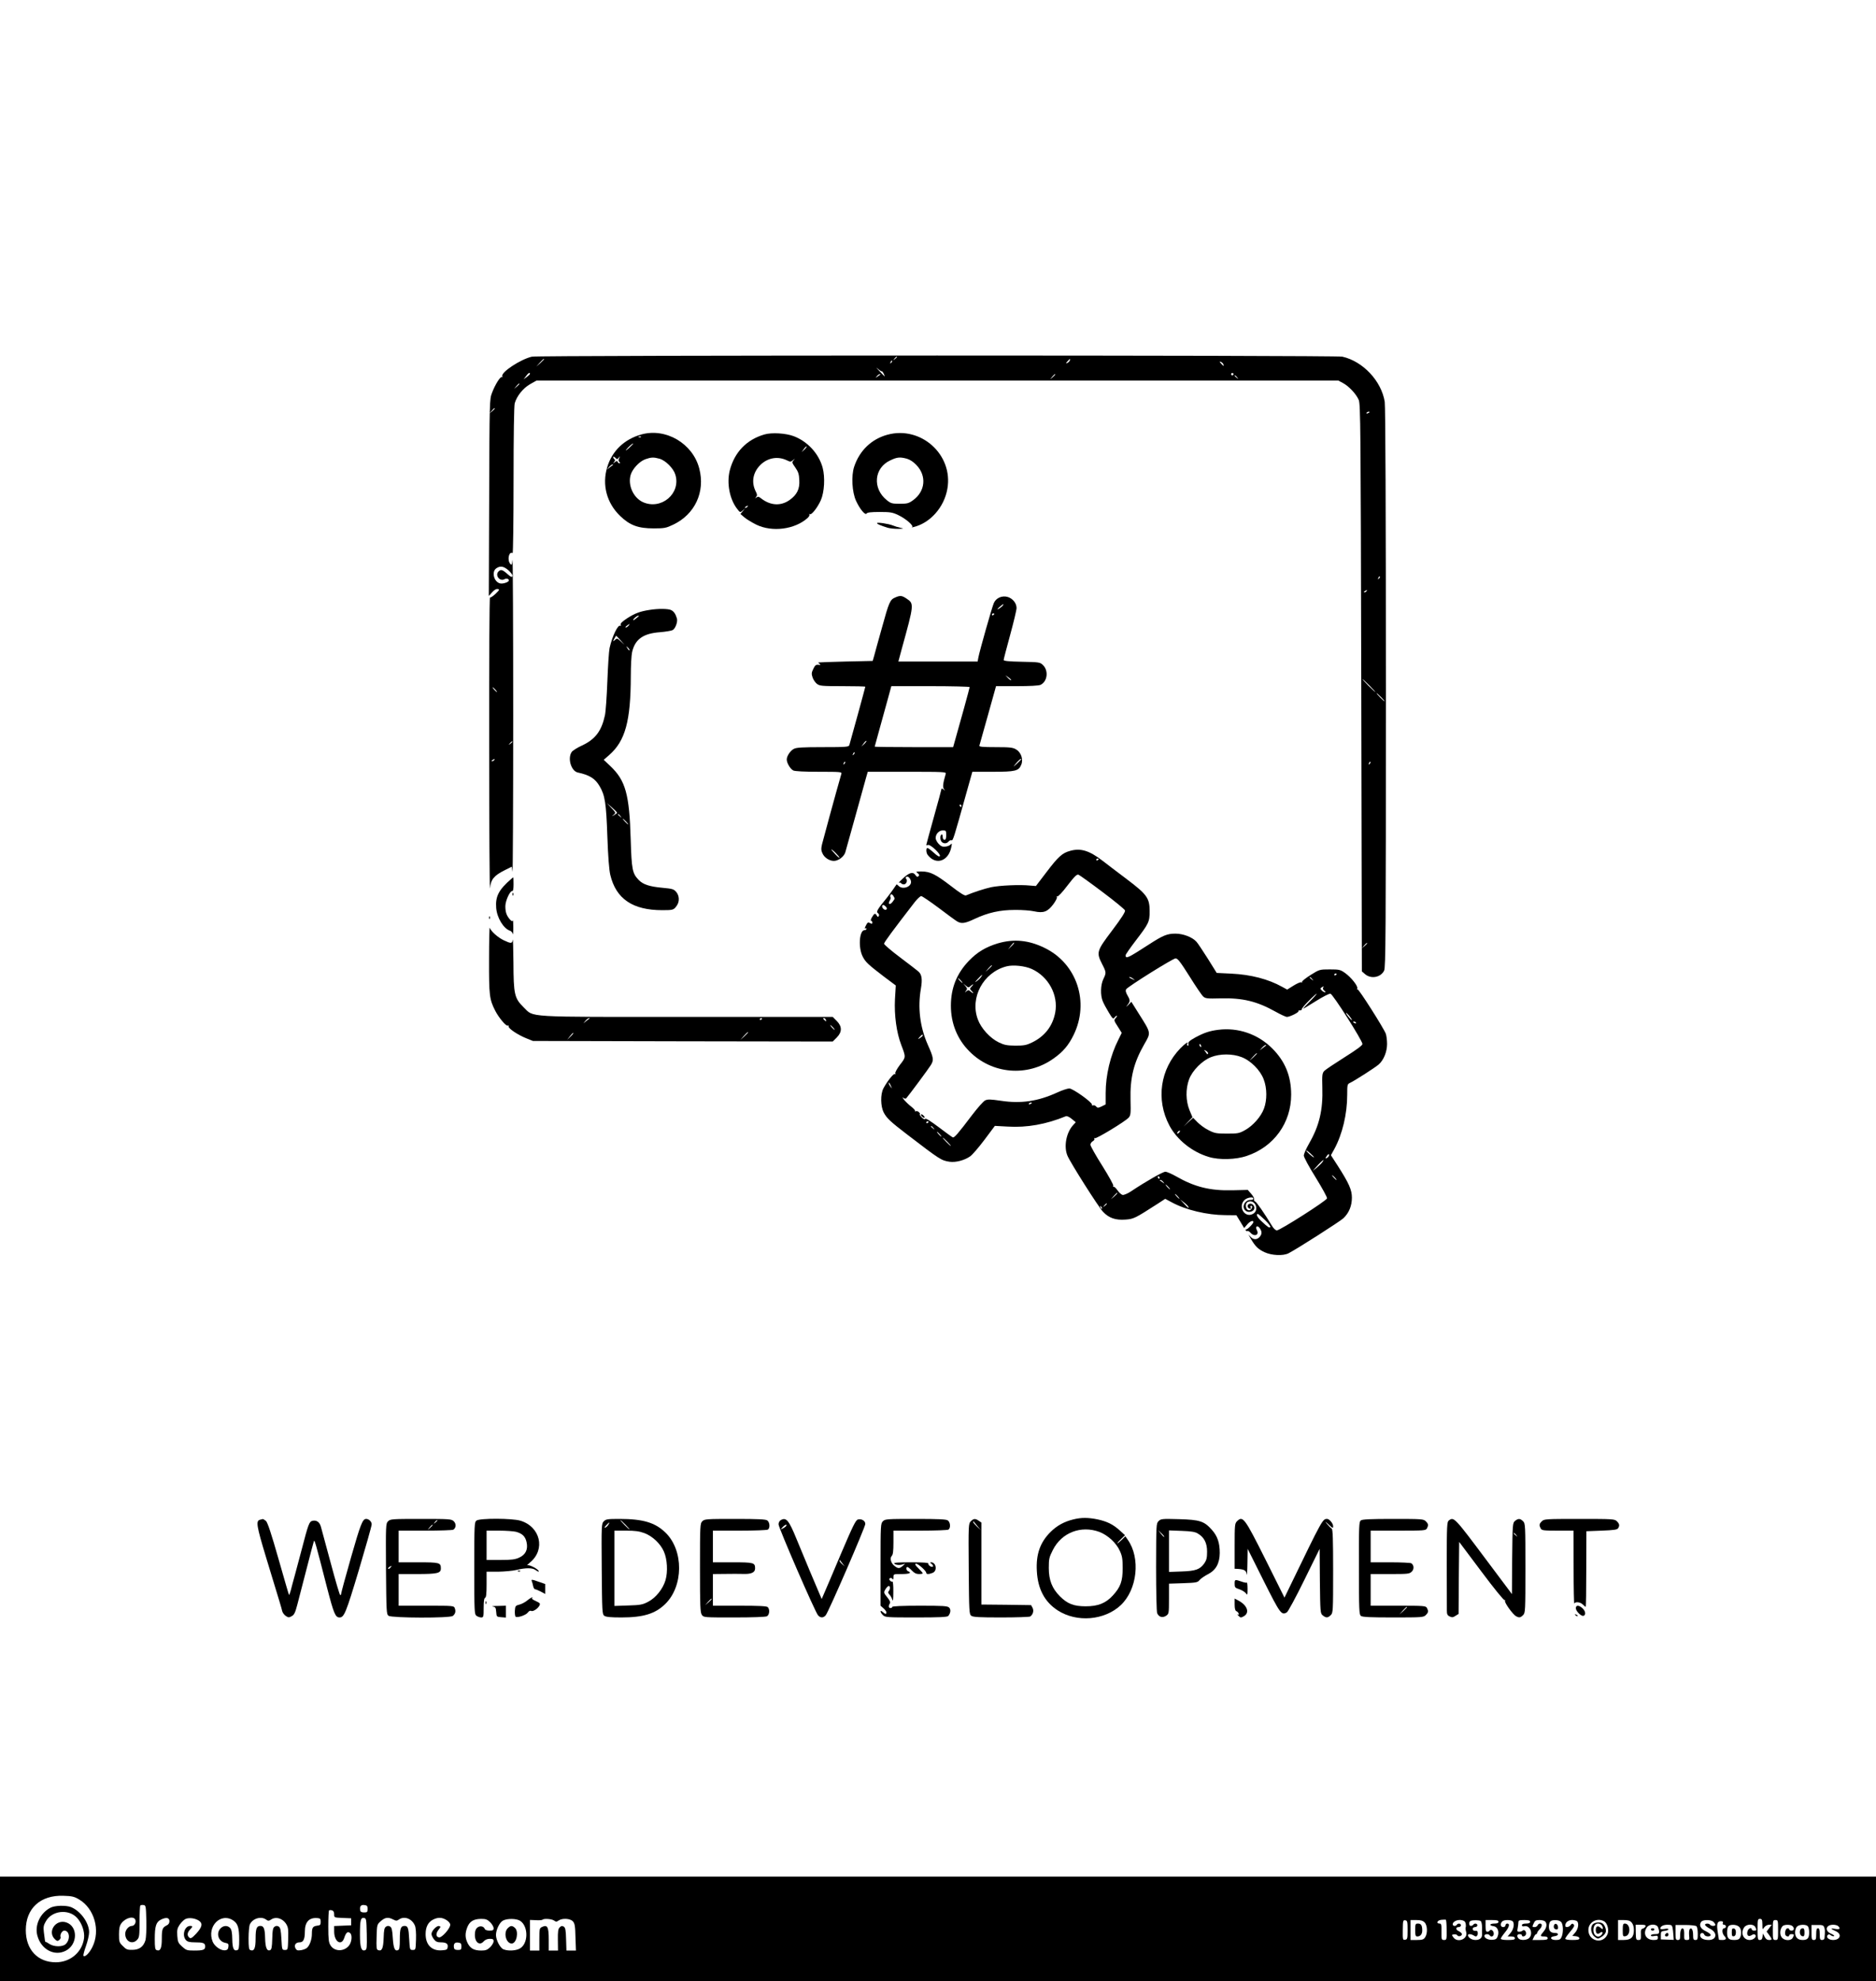 <?xml version="1.0" standalone="no"?>
<!DOCTYPE svg PUBLIC "-//W3C//DTD SVG 20010904//EN"
 "http://www.w3.org/TR/2001/REC-SVG-20010904/DTD/svg10.dtd">
<svg version="1.0" xmlns="http://www.w3.org/2000/svg"
 width="1600pt" height="1689pt" viewBox="0 0 1600 1689"
 preserveAspectRatio="xMidYMid meet">

<g transform="translate(0,1689) scale(0.1,-0.1)"
fill="#000000" stroke="none">
<path d="M4536 13849 c-98 -23 -264 -133 -252 -166 3 -8 1 -11 -4 -8 -12 8
-58 -65 -84 -135 -21 -54 -21 -70 -24 -893 l-3 -838 29 32 c18 20 35 30 47 27
18 -3 15 -8 -19 -41 -21 -20 -42 -34 -47 -31 -5 3 -8 -540 -7 -1268 0 -700 4
-1245 7 -1211 7 75 34 108 126 154 l60 30 6 -43 c3 -24 6 576 6 1332 0 756 -3
1353 -6 1326 -5 -44 -7 -48 -20 -32 -27 33 -10 109 21 90 4 -3 8 275 8 618 0
394 4 637 10 660 18 62 71 128 130 162 l55 31 3420 0 3420 0 41 -22 c48 -26
110 -91 132 -142 16 -33 17 -233 22 -2454 l5 -2419 28 -24 c51 -43 134 -27
162 31 13 30 15 285 15 2412 0 1496 -4 2400 -10 2438 -29 177 -185 344 -361
384 -57 13 -6857 13 -6913 0z m3114 -3 c0 -2 -8 -10 -17 -17 -16 -13 -17 -12
-4 4 13 16 21 21 21 13z m-3010 -19 c0 -2 -15 -16 -32 -33 l-33 -29 29 33 c28
30 36 37 36 29z m4484 -11 c-3 -8 -13 -17 -22 -21 -13 -5 -13 -2 3 15 21 24
26 25 19 6z m-1523 -19 c-10 -9 -11 -8 -5 6 3 10 9 15 12 12 3 -3 0 -11 -7
-18z m2833 -13 c7 -19 2 -18 -19 6 -16 17 -16 20 -3 15 9 -4 19 -13 22 -21z
m-2913 -60 c2 3 9 -6 16 -20 6 -13 10 -24 9 -24 -1 0 -22 21 -46 47 -25 26
-31 35 -14 20 17 -15 32 -25 35 -23z m-3001 -21 c0 -5 -13 -17 -27 -27 l-27
-20 20 27 c18 26 34 35 34 20z m6000 -3 c0 -5 -4 -10 -10 -10 -5 0 -10 5 -10
10 0 6 5 10 10 10 6 0 10 -4 10 -10z m-3011 -3 c-2 -1 -13 -9 -24 -17 -19 -14
-19 -14 -6 3 7 9 18 17 24 17 6 0 8 -1 6 -3z m1491 0 c0 -2 -10 -12 -22 -23
l-23 -19 19 23 c18 21 26 27 26 19z m1551 -24 c13 -16 12 -17 -3 -4 -10 7 -18
15 -18 17 0 8 8 3 21 -13z m-6121 -56 c0 -2 -10 -12 -22 -23 l-23 -19 19 23
c18 21 26 27 26 19z m-210 -210 c0 -2 -10 -12 -22 -23 l-23 -19 19 23 c18 21
26 27 26 19z m7460 -31 c0 -2 -7 -7 -16 -10 -8 -3 -12 -2 -9 4 6 10 25 14 25
6z m-7345 -1347 c19 -17 35 -37 35 -45 0 -20 -8 -18 -47 16 -37 33 -52 37 -71
18 -33 -33 11 -89 51 -66 17 9 37 3 37 -11 0 -14 -51 -31 -75 -25 -53 13 -74
99 -33 128 34 24 63 19 103 -15z m7426 -72 c-10 -9 -11 -8 -5 6 3 10 9 15 12
12 3 -3 0 -11 -7 -18z m-106 -107 c-3 -5 -12 -10 -18 -10 -7 0 -6 4 3 10 19
12 23 12 15 0z m25 -805 c30 -30 52 -55 49 -55 -2 0 -29 25 -59 55 -30 30 -52
55 -49 55 2 0 29 -25 59 -55z m-7455 -35 c10 -11 16 -20 13 -20 -3 0 -13 9
-23 20 -10 11 -16 20 -13 20 3 0 13 -9 23 -20z m7555 -65 c19 -19 32 -35 29
-35 -3 0 -20 16 -39 35 -19 19 -32 35 -29 35 3 0 20 -16 39 -35z m-7410 -379
c0 -2 -8 -10 -17 -17 -16 -13 -17 -12 -4 4 13 16 21 21 21 13z m-155 -156 c-3
-5 -12 -10 -18 -10 -7 0 -6 4 3 10 19 12 23 12 15 0z m7466 -33 c-10 -9 -11
-8 -5 6 3 10 9 15 12 12 3 -3 0 -11 -7 -18z m-21 -1530 c0 -2 -10 -12 -22 -23
l-23 -19 19 23 c18 21 26 27 26 19z"/>
<path d="M5470 13186 c-146 -41 -249 -140 -291 -278 -46 -151 -5 -306 110
-417 83 -80 154 -106 286 -106 92 0 106 3 167 32 185 88 274 279 222 478 -55
214 -285 349 -494 291z m-3 -22 c-3 -3 -12 -4 -19 -1 -8 3 -5 6 6 6 11 1 17
-2 13 -5z m-67 -57 c0 -2 -17 -19 -37 -38 -20 -18 -31 -25 -23 -14 20 26 60
61 60 52z m-123 -119 c13 15 13 15 4 -4 -7 -15 -7 -24 1 -32 9 -9 9 -12 1 -12
-6 0 -13 6 -16 13 -3 9 -8 8 -23 -3 -17 -14 -18 -14 -6 2 9 11 10 18 2 23 -5
3 -10 11 -10 18 0 6 7 4 17 -5 15 -16 17 -16 30 0z m348 -9 c52 -15 119 -82
135 -136 49 -161 -121 -304 -277 -234 -82 38 -130 145 -104 233 16 52 75 115
126 133 49 17 69 18 120 4z m-396 -52 c-2 -1 -15 -11 -29 -22 l-25 -20 19 23
c11 12 24 22 29 22 6 0 8 -1 6 -3z"/>
<path d="M6520 13186 c-153 -44 -256 -152 -296 -307 -27 -107 -2 -242 61 -325
27 -35 27 -35 49 -17 l21 18 -20 -23 -20 -24 35 -30 c19 -16 64 -43 100 -61
136 -66 328 -41 437 56 12 11 20 24 16 30 -3 6 -1 7 5 3 14 -8 66 59 93 120
30 69 37 195 15 277 -33 120 -128 223 -246 268 -68 26 -188 33 -250 15z m341
-129 l-24 -22 19 27 c10 14 21 24 23 22 3 -3 -6 -15 -18 -27z m-147 -93 c26
-13 31 -12 50 3 20 17 20 17 5 -1 -16 -17 -15 -21 14 -62 25 -36 32 -56 34
-107 5 -76 -20 -126 -84 -171 -75 -52 -162 -47 -242 15 -20 16 -27 17 -40 7
-14 -11 -14 -11 -3 4 11 14 11 21 -1 45 -41 79 -27 164 38 229 63 62 151 77
229 38z m-339 -394 c-3 -5 -12 -10 -18 -10 -7 0 -6 4 3 10 19 12 23 12 15 0z"/>
<path d="M7570 13184 c-137 -37 -239 -135 -285 -273 -26 -78 -18 -217 16 -291
33 -72 79 -126 90 -108 6 9 37 13 111 13 90 0 110 -3 158 -26 66 -31 138 -94
118 -103 -7 -3 -2 -3 12 0 143 34 263 169 290 327 51 289 -224 538 -510 461z
m165 -205 c25 -7 56 -27 81 -54 89 -92 76 -225 -29 -300 -37 -27 -50 -30 -114
-30 -65 0 -75 3 -110 31 -124 100 -109 275 30 339 58 28 83 30 142 14z"/>
<path d="M7480 12430 c0 -8 27 -19 89 -39 19 -6 59 -10 90 -10 51 1 53 2 21 9
-19 4 -48 13 -65 20 -37 15 -135 29 -135 20z"/>
<path d="M7633 11795 c-42 -18 -51 -38 -112 -260 -29 -104 -59 -210 -65 -235
l-13 -45 -229 -5 c-126 -3 -231 -7 -234 -8 -3 -1 2 -7 10 -12 12 -8 9 -10 -10
-8 -20 3 -29 -4 -43 -34 -16 -32 -17 -43 -7 -73 6 -19 23 -44 37 -55 24 -18
40 -20 219 -20 107 0 194 -2 194 -5 0 -5 -123 -453 -136 -497 -5 -16 -24 -18
-225 -18 -177 0 -226 -3 -249 -15 -30 -16 -60 -61 -60 -90 0 -31 31 -82 56
-94 16 -7 95 -11 220 -11 181 0 195 -1 190 -17 -8 -26 -74 -263 -101 -363 -13
-47 -35 -129 -49 -182 -25 -89 -26 -100 -12 -132 15 -37 59 -66 98 -66 37 0
85 35 97 72 5 18 44 157 86 308 42 151 83 299 91 328 l15 52 335 0 c315 0 335
-1 330 -17 -24 -83 -28 -114 -15 -131 13 -15 12 -16 -3 -3 -10 7 -18 10 -18 6
0 -4 -29 -112 -65 -240 -36 -129 -65 -236 -65 -239 0 -3 7 -3 15 0 19 8 111
-79 101 -95 -5 -8 -21 1 -52 29 -24 22 -48 40 -54 40 -14 0 -12 -42 3 -60 70
-90 178 -52 201 70 6 29 5 33 -6 20 -7 -8 -28 -17 -45 -18 -25 -3 -39 3 -58
24 -14 15 -25 37 -25 48 0 36 28 66 61 66 27 0 29 -2 29 -40 0 -29 -4 -40 -15
-40 -9 0 -15 10 -15 26 0 14 -4 23 -10 19 -14 -9 -13 -48 2 -63 17 -17 43 -15
58 3 7 9 19 14 25 11 13 -4 18 11 131 417 l47 167 174 0 c194 0 221 7 243 60
19 45 -1 105 -43 130 -28 17 -51 20 -176 20 -110 0 -142 3 -138 13 2 6 35 123
73 260 l69 247 177 0 c109 0 186 4 202 11 60 28 71 122 20 170 -24 23 -33 24
-180 27 -110 2 -154 7 -154 15 0 7 25 102 55 212 30 110 55 214 55 231 0 40
-31 80 -74 94 -48 15 -101 -7 -120 -52 -15 -33 -120 -403 -132 -465 l-6 -33
-338 0 -338 0 29 108 c106 384 106 385 40 429 -39 26 -54 28 -98 8z m917 -71
c-8 -8 -23 -20 -34 -26 -14 -6 -11 -1 8 16 32 29 45 34 26 10z m-70 -68 c0 -3
-4 -8 -10 -11 -5 -3 -10 -1 -10 4 0 6 5 11 10 11 6 0 10 -2 10 -4z m144 -565
c-3 -3 -15 6 -27 18 l-22 24 27 -19 c14 -10 24 -21 22 -23z m-354 -59 c0 -7
-81 -302 -126 -459 l-15 -53 -334 0 c-184 0 -335 2 -335 4 0 2 18 66 39 142
21 77 53 192 71 257 l32 117 334 0 c184 0 334 -4 334 -8z m-899 -485 l-24 -22
19 27 c10 14 21 24 23 22 3 -3 -6 -15 -18 -27z m-90 -90 c-10 -9 -11 -8 -5 6
3 10 9 15 12 12 3 -3 0 -11 -7 -18z m1429 -40 c0 -2 -17 -19 -37 -38 -34 -30
-35 -31 -13 -4 29 35 50 52 50 42z m-1509 -40 c-10 -9 -11 -8 -5 6 3 10 9 15
12 12 3 -3 0 -11 -7 -18z m999 -357 c0 -5 -2 -10 -4 -10 -3 0 -8 5 -11 10 -3
6 -1 10 4 10 6 0 11 -4 11 -10z m-1040 -443 c0 -4 -16 8 -35 29 -19 20 -35 39
-35 42 0 3 16 -9 35 -28 19 -19 35 -38 35 -43z"/>
<path d="M5540 11690 c-80 -12 -125 -29 -189 -70 -44 -29 -61 -45 -57 -56 3
-8 2 -13 -3 -9 -21 12 -69 -88 -92 -190 -6 -27 -14 -156 -19 -285 -5 -129 -14
-260 -21 -290 -29 -133 -82 -203 -195 -256 -40 -18 -79 -43 -88 -55 -37 -54
-5 -162 51 -175 102 -22 149 -52 187 -117 46 -78 56 -144 66 -427 6 -174 15
-287 25 -329 49 -205 191 -301 444 -301 93 0 98 2 124 40 24 35 21 84 -6 116
-21 24 -33 27 -118 35 -109 10 -165 28 -202 67 -54 56 -60 88 -68 347 -11 384
-44 501 -174 624 l-56 53 47 41 c137 120 183 289 184 672 0 88 5 180 11 205
25 110 95 160 239 170 47 4 95 12 107 18 24 13 45 73 36 100 -12 40 -27 60
-50 71 -26 12 -111 13 -183 1z m-91 -53 c-2 -1 -14 -11 -26 -21 -13 -11 -23
-16 -23 -13 0 10 31 37 42 37 6 0 9 -1 7 -3z m-89 -82 c-7 -8 -17 -15 -23 -15
-6 0 -2 7 9 15 25 19 30 19 14 0z m-65 -127 c38 -41 38 -42 4 -10 -34 31 -37
32 -53 17 -9 -9 -16 -14 -16 -11 0 5 23 46 25 46 1 0 19 -19 40 -42z m74 -82
c-3 -3 -11 5 -18 17 -13 21 -12 21 5 5 10 -10 16 -20 13 -22z m-106 -1386 c-1
-3 -12 -11 -25 -19 -22 -13 -22 -12 -4 3 19 16 19 17 -20 58 l-39 42 45 -39
c25 -22 44 -42 43 -45z m28 -27 c13 -16 12 -17 -3 -4 -10 7 -18 15 -18 17 0 8
8 3 21 -13z m49 -48 c13 -14 21 -25 18 -25 -2 0 -15 11 -28 25 -13 14 -21 25
-18 25 2 0 15 -11 28 -25z"/>
<path d="M9128 9636 c-68 -18 -102 -49 -203 -182 l-90 -118 -50 4 c-89 9 -258
1 -331 -14 -59 -13 -151 -43 -215 -70 -11 -5 -51 20 -127 79 -133 102 -178
124 -251 125 -50 0 -53 -1 -35 -14 14 -11 16 -18 8 -26 -9 -9 -16 -6 -27 10
-21 30 -52 21 -108 -31 -24 -22 -39 -38 -32 -35 6 4 14 2 18 -4 3 -5 14 -10
24 -10 21 0 34 33 19 48 -6 6 -5 12 3 17 14 9 39 -20 39 -45 0 -43 -73 -66
-105 -34 -9 9 -17 15 -19 13 -2 -2 -15 -21 -29 -42 -14 -20 -37 -52 -52 -70
-82 -100 -94 -120 -78 -132 10 -7 13 -17 8 -25 -6 -10 -10 -9 -17 4 -13 23
-21 20 -41 -14 -10 -17 -13 -30 -8 -30 6 0 11 -7 11 -15 0 -13 -4 -14 -20 -5
-16 9 -22 6 -35 -21 -9 -17 -12 -28 -6 -25 6 4 11 2 11 -3 0 -6 -7 -11 -16
-11 -45 0 -56 -148 -16 -226 24 -47 47 -68 179 -169 l103 -77 -7 -117 c-7
-136 13 -285 54 -391 40 -105 40 -102 -12 -169 -26 -35 -43 -66 -39 -73 4 -6
3 -8 -4 -5 -11 7 -66 -63 -98 -123 -26 -50 -24 -153 3 -205 26 -49 57 -78 198
-186 286 -219 293 -223 365 -234 52 -7 125 12 174 46 18 12 73 76 122 141 l89
119 110 -6 c163 -10 326 19 495 88 9 4 29 -5 50 -22 l35 -29 -22 -24 c-59 -63
-82 -183 -49 -261 25 -60 265 -439 304 -479 50 -53 106 -72 190 -66 71 5 81
10 274 134 l66 43 54 -29 c121 -66 302 -109 458 -110 l95 -1 33 -54 33 -55 26
30 c23 28 53 40 53 21 0 -13 -53 -66 -63 -63 -5 1 -6 -2 -2 -8 3 -6 10 -8 14
-5 5 2 16 -4 26 -15 33 -37 76 -20 55 21 -17 32 3 47 24 18 19 -28 20 -48 3
-70 -22 -29 -53 -32 -78 -7 l-22 23 23 -40 c36 -61 61 -86 115 -111 60 -28
159 -33 205 -9 74 38 438 271 467 298 48 45 73 106 73 176 0 66 -24 121 -122
274 l-57 88 29 52 c69 127 110 300 110 462 0 90 1 92 27 104 36 17 213 130
241 155 43 37 72 109 72 175 0 33 -5 72 -11 88 -18 48 -231 383 -240 377 -5
-3 -6 1 -3 9 7 20 -53 95 -105 132 -40 28 -49 30 -130 30 -86 0 -87 0 -164
-48 -42 -27 -75 -53 -72 -58 4 -5 0 -7 -7 -4 -7 3 -37 -10 -67 -29 l-53 -33
-42 23 c-118 66 -267 105 -435 113 l-124 6 -76 122 c-42 66 -85 131 -96 143
-35 40 -114 70 -180 70 -71 0 -107 -15 -230 -95 -177 -114 -195 -123 -195 -89
0 6 38 61 83 120 114 149 122 163 122 254 0 113 -21 143 -197 276 -79 59 -170
129 -204 155 -113 87 -187 110 -276 85z m242 -70 c0 -3 -4 -8 -10 -11 -5 -3
-10 -1 -10 4 0 6 5 11 10 11 6 0 10 -2 10 -4z m33 -281 c103 -77 189 -148 192
-157 4 -12 -30 -65 -109 -170 -133 -176 -137 -187 -86 -288 36 -70 36 -74 10
-128 -24 -50 -26 -137 -5 -188 8 -20 31 -63 52 -97 31 -52 38 -58 48 -43 7 9
16 16 20 16 5 0 0 -9 -9 -19 -17 -19 -16 -22 17 -73 l34 -54 -28 -57 c-69
-135 -109 -304 -109 -456 l0 -97 -34 -17 c-30 -14 -36 -14 -47 -1 -7 8 -18 13
-25 10 -8 -3 -13 0 -11 6 4 19 -163 138 -193 138 -15 0 -61 -15 -102 -34 -166
-76 -310 -97 -481 -71 -90 13 -112 14 -135 3 -15 -7 -64 -63 -110 -123 -121
-160 -153 -197 -166 -192 -7 3 -61 42 -120 87 -69 52 -111 78 -115 71 -5 -7
-16 -2 -31 14 -13 14 -20 25 -16 25 5 0 3 7 -4 15 -7 9 -19 14 -27 11 -8 -3
-12 -2 -9 3 3 4 -12 20 -32 36 -20 15 -48 42 -62 59 -13 17 -17 25 -7 17 10
-8 21 -10 26 -5 26 30 190 251 209 282 28 45 25 62 -26 177 -66 150 -86 315
-58 475 14 82 8 122 -22 148 -11 10 -81 63 -156 120 -75 56 -136 109 -136 116
0 12 77 116 261 354 22 28 47 52 56 52 8 0 77 -47 152 -103 75 -57 146 -109
158 -115 35 -19 66 -14 144 23 115 54 216 77 344 77 61 1 135 -5 166 -12 78
-17 114 -4 162 60 21 28 35 56 31 62 -4 6 -3 8 3 5 6 -4 45 37 87 93 62 80 80
98 95 92 10 -4 102 -70 204 -147z m-1773 -56 c0 -4 -9 -17 -19 -30 -22 -28
-41 -18 -23 12 7 11 10 24 7 29 -4 6 -3 15 1 22 5 7 11 5 21 -7 7 -11 13 -22
13 -26z m-70 -93 c-13 -13 -45 17 -35 34 5 8 12 6 26 -6 13 -12 16 -21 9 -28z
m2585 -570 c53 -85 105 -162 117 -172 18 -17 35 -19 147 -16 190 5 312 -25
471 -114 43 -24 86 -44 96 -44 25 0 105 40 99 50 -3 4 3 7 13 6 9 0 16 4 15
10 -1 6 27 39 63 75 35 35 64 60 64 57 0 -4 -27 -35 -60 -68 -34 -33 -58 -60
-55 -60 3 0 52 30 110 66 57 36 112 64 122 62 21 -4 273 -400 273 -429 0 -12
-48 -47 -154 -114 -84 -53 -162 -105 -172 -116 -17 -19 -19 -35 -16 -141 6
-193 -26 -326 -114 -479 -24 -42 -44 -87 -44 -101 0 -14 43 -94 101 -187 55
-89 99 -169 97 -178 -4 -20 -401 -273 -428 -273 -11 0 -28 16 -41 38 -66 109
-132 204 -144 208 -8 3 -11 12 -9 19 3 7 -8 28 -25 47 l-29 33 -129 -3 c-192
-5 -324 28 -483 119 -37 21 -78 39 -91 39 -21 0 -162 -80 -294 -168 -27 -18
-59 -31 -70 -30 -10 2 -30 19 -43 38 -13 19 -28 34 -34 32 -5 -1 -7 2 -3 8 4
6 -39 83 -94 171 -56 88 -101 169 -101 179 0 11 9 24 20 30 11 6 17 16 14 22
-4 7 -3 8 4 4 12 -7 258 142 288 175 17 19 19 35 16 148 -5 193 27 321 119
481 56 97 57 91 -48 257 l-64 102 -27 -28 c-15 -15 -20 -18 -11 -6 29 37 30
44 7 85 -17 29 -20 44 -13 56 15 23 397 262 421 263 18 1 41 -30 119 -153z
m1255 20 c0 -3 -4 -8 -10 -11 -5 -3 -10 -1 -10 4 0 6 5 11 10 11 6 0 10 -2 10
-4z m-1734 -42 c18 -14 18 -14 -6 -3 -31 14 -36 19 -24 19 6 0 19 -7 30 -16z
m1525 -1 c13 -16 12 -17 -3 -4 -17 13 -22 21 -14 21 2 0 10 -8 17 -17z m93
-75 c-4 -6 1 -17 11 -25 11 -7 13 -13 6 -13 -7 0 -20 7 -28 16 -14 13 -14 17
-2 25 19 12 22 11 13 -3z m246 -274 c0 -11 -49 48 -50 59 0 5 11 -5 25 -21 14
-17 25 -34 25 -38z m35 -24 c3 -6 -1 -7 -9 -4 -18 7 -21 14 -7 14 6 0 13 -4
16 -10z m-3695 -108 c0 -4 -10 -13 -22 -21 -23 -14 -23 -14 -4 8 20 22 26 25
26 13z m-271 -432 c11 -24 11 -24 -3 -6 -9 11 -16 24 -16 30 0 12 5 7 19 -24z
m1201 -144 c0 -2 -7 -7 -16 -10 -8 -3 -12 -2 -9 4 6 10 25 14 25 6z m-880
-160 c0 -3 -4 -8 -10 -11 -5 -3 -10 -1 -10 4 0 6 5 11 10 11 6 0 10 -2 10 -4z
m41 -53 c13 -16 12 -17 -3 -4 -10 7 -18 15 -18 17 0 8 8 3 21 -13z m54 -53
c10 -11 16 -20 13 -20 -3 0 -13 9 -23 20 -10 11 -16 20 -13 20 3 0 13 -9 23
-20z m65 -65 c19 -19 32 -35 29 -35 -3 0 -20 16 -39 35 -19 19 -32 35 -29 35
3 0 20 -16 39 -35z m3126 -132 c-4 -5 -66 50 -66 58 0 4 16 -7 35 -24 19 -17
33 -32 31 -34z m128 13 c-3 -8 -12 -17 -20 -20 -11 -4 -12 -2 -1 14 14 23 29
27 21 6z m-55 -53 c-7 -10 -28 -31 -48 -48 l-36 -29 30 34 c28 32 56 59 63 60
1 0 -3 -8 -9 -17z m106 -133 c10 -11 16 -20 13 -20 -3 0 -13 9 -23 20 -10 11
-16 20 -13 20 3 0 13 -9 23 -20z m-1495 0 c0 -5 -2 -10 -4 -10 -3 0 -8 5 -11
10 -3 6 -1 10 4 10 6 0 11 -4 11 -10z m31 -37 c13 -17 13 -17 -6 -3 -11 8 -22
16 -24 17 -2 2 0 3 6 3 6 0 17 -8 24 -17z m44 -43 c10 -11 16 -20 13 -20 -3 0
-13 9 -23 20 -10 11 -16 20 -13 20 3 0 13 -9 23 -20z m-435 -53 c0 -2 -12 -14
-27 -28 l-28 -24 24 28 c23 25 31 32 31 24z m515 -27 c10 -11 16 -20 13 -20
-3 0 -13 9 -23 20 -10 11 -16 20 -13 20 3 0 13 -9 23 -20z m645 -20 c0 -5 -10
-10 -23 -10 -53 0 -82 -65 -41 -94 24 -18 68 -5 72 21 4 24 -22 48 -43 39 -20
-7 -19 -32 1 -40 12 -4 15 -2 10 9 -3 8 -1 15 5 15 17 0 5 -34 -13 -38 -34 -7
-46 59 -13 72 61 23 99 -73 40 -104 -68 -36 -128 59 -73 117 22 23 78 33 78
13z m-556 -67 c8 -20 3 -16 -35 24 l-34 37 32 -25 c17 -13 34 -30 37 -36z
m-694 23 c0 -2 -8 -10 -17 -17 -16 -13 -17 -12 -4 4 13 16 21 21 21 13z m-42
-41 c-3 -3 -9 2 -12 12 -6 14 -5 15 5 6 7 -7 10 -15 7 -18z m1390 -96 c29 -28
50 -55 46 -60 -7 -11 -21 -2 -76 50 -35 32 -49 61 -30 61 4 0 31 -23 60 -51z"/>
<path d="M8510 8847 c-102 -31 -175 -74 -247 -149 -104 -109 -153 -232 -153
-383 0 -151 55 -286 158 -389 192 -194 495 -220 717 -61 81 57 128 112 171
200 138 280 29 609 -246 743 -136 67 -263 79 -400 39z m115 -25 l-28 -27 24
31 c13 17 26 30 28 27 3 -2 -8 -16 -24 -31z m-165 -165 c0 -2 -12 -14 -27 -28
l-28 -24 24 28 c23 25 31 32 31 24z m341 -29 c142 -65 226 -222 199 -370 -22
-117 -90 -204 -200 -257 -46 -22 -68 -26 -140 -26 -72 1 -94 5 -142 28 -74 36
-150 119 -178 195 -70 186 46 402 244 453 56 15 159 4 217 -23z m-432 -65 c-6
-10 -23 -27 -37 -37 -21 -15 -20 -12 7 17 38 41 47 46 30 20z m-174 -33 c10
-11 16 -20 13 -20 -3 0 -13 9 -23 20 -10 11 -16 20 -13 20 3 0 13 -9 23 -20z
m85 -45 c24 21 27 14 4 -9 -14 -15 -14 -17 0 -32 23 -22 20 -30 -4 -9 -17 15
-22 16 -37 4 -16 -13 -17 -12 -4 4 12 15 11 20 -5 40 l-19 22 23 -19 c21 -18
23 -18 42 -1z"/>
<path d="M7860 7375 c7 -8 17 -15 22 -15 6 0 5 7 -2 15 -7 8 -17 15 -22 15 -6
0 -5 -7 2 -15z"/>
<path d="M10390 8110 c-74 -9 -123 -26 -197 -66 -49 -27 -61 -39 -58 -54 2
-12 0 -18 -6 -15 -5 4 -7 11 -4 16 16 25 -16 4 -57 -38 -173 -177 -211 -438
-95 -658 65 -123 195 -227 337 -269 89 -27 231 -23 324 9 230 77 378 281 378
522 0 158 -51 284 -161 394 -121 122 -292 181 -461 159z m-146 -136 c3 -8 2
-12 -4 -9 -6 3 -10 10 -10 16 0 14 7 11 14 -7z m555 3 c-2 -1 -15 -11 -29 -22
l-25 -20 19 23 c11 12 24 22 29 22 6 0 8 -1 6 -3z m-496 -70 c-3 -4 -6 -7 -7
-5 -1 2 -8 12 -16 22 -14 18 -14 18 7 6 12 -8 19 -18 16 -23z m417 0 c0 -2
-15 -16 -32 -33 l-33 -29 29 33 c28 30 36 37 36 29z m-133 -29 c79 -29 162
-112 191 -191 29 -75 29 -177 2 -249 -25 -68 -94 -146 -161 -183 -50 -28 -62
-30 -154 -30 -90 0 -106 3 -157 29 -31 15 -73 46 -94 67 l-38 39 -41 -37 -40
-38 37 40 38 40 -25 60 c-32 79 -34 180 -4 262 28 76 113 162 190 191 75 29
180 29 256 0z m-529 -642 c-7 -8 -15 -12 -17 -11 -5 6 10 25 20 25 5 0 4 -6
-3 -14z"/>
<path d="M4361 9397 c-108 -93 -137 -150 -129 -249 7 -84 63 -175 117 -193 11
-3 22 -16 24 -28 2 -12 5 12 5 53 0 41 -2 69 -5 62 -3 -9 -11 -6 -25 10 -28
32 -38 62 -38 112 0 46 40 133 59 129 7 -2 11 18 11 57 0 33 -1 60 -2 60 -2
-1 -9 -6 -17 -13z"/>
<path d="M4371 9264 c0 -11 3 -14 6 -6 3 7 2 16 -1 19 -3 4 -6 -2 -5 -13z"/>
<path d="M4171 9064 c0 -11 3 -14 6 -6 3 7 2 16 -1 19 -3 4 -6 -2 -5 -13z"/>
<path d="M4171 8710 c-1 -307 3 -340 53 -438 31 -60 94 -135 107 -126 5 3 8 0
7 -7 -4 -17 78 -72 150 -101 l57 -23 1278 -3 1279 -2 34 34 c47 47 47 95 0
142 l-34 34 -1239 0 c-1411 0 -1306 -6 -1398 83 -77 76 -85 108 -86 381 -1
122 -4 209 -6 194 -5 -34 -14 -34 -78 -4 -48 23 -107 75 -118 106 -3 8 -6
-113 -6 -270z m858 -503 c-2 -1 -15 -11 -29 -22 l-25 -20 19 23 c11 12 24 22
29 22 6 0 8 -1 6 -3z m1471 -1 c0 -3 -4 -8 -10 -11 -5 -3 -10 -1 -10 4 0 6 5
11 10 11 6 0 10 -2 10 -4z m544 -12 c5 -14 4 -15 -9 -4 -17 14 -19 20 -6 20 5
0 12 -7 15 -16z m61 -64 c10 -11 16 -20 13 -20 -3 0 -13 9 -23 20 -10 11 -16
20 -13 20 3 0 13 -9 23 -20z m-2240 -78 l-28 -27 24 31 c13 17 26 30 28 27 3
-2 -8 -16 -24 -31z m1515 35 c0 -2 -15 -16 -32 -33 l-33 -29 29 33 c28 30 36
37 36 29z"/>
<path d="M9155 3936 c-79 -19 -142 -54 -196 -108 -89 -89 -124 -191 -116 -332
8 -154 67 -264 178 -336 163 -105 399 -85 537 44 142 133 171 403 60 559 l-20
29 -34 -33 c-19 -18 -34 -30 -34 -26 0 3 15 20 33 37 l32 31 -45 41 c-58 52
-107 76 -189 94 -79 16 -138 17 -206 0z m222 -107 c72 -28 144 -94 174 -162
20 -43 24 -69 24 -147 0 -111 -18 -161 -84 -233 -61 -66 -126 -92 -231 -92
-102 0 -156 21 -220 85 -67 67 -95 138 -95 241 0 79 3 92 35 155 75 148 240
211 397 153z"/>
<path d="M2218 3933 c-37 -9 -31 -49 51 -320 128 -420 130 -426 137 -456 3
-16 18 -35 31 -44 22 -15 28 -15 51 -2 21 11 30 30 48 99 12 47 48 184 79 305
31 121 59 227 62 235 6 16 15 -17 112 -395 58 -223 71 -255 107 -255 39 0 55
39 164 402 60 202 110 378 110 392 0 23 -24 46 -47 46 -31 0 -48 -45 -128
-324 -47 -164 -85 -305 -85 -312 0 -8 -4 -14 -8 -14 -5 0 -41 123 -81 273 -40
149 -78 289 -84 310 -11 41 -39 60 -75 50 -24 -6 -34 -32 -86 -233 -20 -74
-47 -175 -60 -225 -14 -49 -30 -110 -36 -134 -6 -23 -13 -41 -15 -39 -2 1 -42
140 -90 308 -62 218 -93 310 -107 323 -11 9 -23 16 -27 16 -3 -1 -14 -3 -23
-6z"/>
<path d="M3310 3920 c-20 -20 -20 -31 -18 -406 3 -369 4 -386 22 -400 27 -19
524 -21 548 -1 21 17 27 38 17 65 -8 22 -9 22 -244 22 l-235 0 0 135 0 135
154 0 c178 0 206 7 206 48 0 49 -11 52 -192 52 l-168 0 0 135 0 135 228 0
c125 0 232 4 238 8 24 15 26 50 5 71 -20 20 -32 21 -281 21 -247 0 -261 -1
-280 -20z m420 6 c0 -2 -8 -10 -17 -17 -16 -13 -17 -12 -4 4 13 16 21 21 21
13z m-40 -39 c0 -2 -10 -12 -22 -23 l-23 -19 19 23 c18 21 26 27 26 19z m-360
-362 c-7 -9 -15 -13 -19 -10 -3 3 1 10 9 15 21 14 24 12 10 -5z"/>
<path d="M4064 3926 c-18 -14 -19 -30 -19 -406 0 -376 1 -392 19 -406 11 -8
29 -14 40 -14 20 0 21 6 21 82 0 56 4 83 13 86 8 2 12 34 12 113 l0 109 98 0
c53 1 124 7 157 15 77 19 136 19 161 0 24 -18 40 -19 22 -1 -23 22 -78 47 -91
41 -7 -4 5 8 26 26 131 110 85 303 -85 354 -71 21 -345 22 -374 1z m338 -96
c53 -15 78 -39 89 -88 14 -62 -8 -107 -63 -132 -35 -16 -66 -20 -160 -20
l-118 0 0 125 0 125 108 0 c59 0 124 -5 144 -10z"/>
<path d="M5150 3920 c-20 -20 -21 -30 -18 -406 3 -368 4 -386 22 -400 15 -10
53 -14 146 -14 186 0 288 31 373 114 157 152 159 458 3 609 -88 86 -192 117
-393 117 -100 0 -115 -2 -133 -20z m185 -30 c21 -22 37 -40 34 -40 -3 0 -23
18 -44 40 -21 22 -37 40 -34 40 3 0 23 -18 44 -40z m-147 0 c-7 -11 -19 -22
-28 -25 -8 -4 -4 5 9 19 29 31 36 33 19 6z m308 -71 c69 -26 137 -90 166 -157
29 -64 35 -173 14 -244 -22 -75 -83 -151 -149 -185 -46 -24 -66 -28 -169 -31
l-118 -4 0 321 0 321 100 0 c77 0 112 -5 156 -21z"/>
<path d="M5990 3920 c-19 -19 -20 -33 -20 -398 0 -326 2 -381 16 -400 15 -22
18 -22 275 -22 160 0 268 4 280 10 22 12 26 59 7 78 -9 9 -76 12 -240 12
l-228 0 0 135 0 135 103 1 c56 1 125 1 152 0 72 -3 105 12 105 47 0 49 -11 52
-192 52 l-168 0 0 135 0 135 228 0 c125 0 233 4 241 9 20 13 17 62 -5 78 -14
10 -77 13 -276 13 -245 0 -259 -1 -278 -20z m80 -663 c0 -2 -12 -14 -27 -28
l-28 -24 24 28 c23 25 31 32 31 24z"/>
<path d="M6658 3929 c-10 -5 -18 -21 -18 -35 0 -29 312 -749 337 -776 20 -23
45 -23 65 0 23 25 338 753 338 779 0 27 -31 46 -63 38 -19 -5 -42 -52 -147
-298 -68 -161 -132 -312 -143 -336 l-19 -44 -25 59 c-14 32 -49 115 -78 184
-29 69 -78 188 -110 265 -67 165 -90 192 -137 164z m47 -49 c-3 -5 -16 -15
-28 -21 -22 -12 -22 -12 -3 10 19 21 43 30 31 11z m480 -320 l20 -25 -22 19
c-13 11 -23 24 -23 29 0 6 1 8 3 6 1 -2 11 -15 22 -29z"/>
<path d="M7530 3920 c-19 -19 -20 -33 -20 -370 l0 -350 25 -22 c14 -12 25 -28
25 -35 0 -17 -10 -16 -32 4 -25 22 -23 -2 2 -27 19 -19 33 -20 284 -20 199 0
266 3 274 13 20 25 23 55 7 71 -14 14 -49 16 -251 16 -149 0 -234 -4 -234 -10
0 -5 -7 -10 -15 -10 -17 0 -19 18 -6 39 7 10 0 26 -22 53 -30 37 -31 41 -17
65 8 15 21 28 28 31 15 5 16 -30 1 -45 -7 -7 -5 -15 6 -27 9 -9 21 -29 25 -44
6 -19 9 1 9 66 1 52 -3 91 -8 88 -5 -3 -14 1 -20 8 -9 11 -9 16 0 21 6 4 15 1
20 -6 6 -10 9 -6 9 14 0 27 0 27 70 27 65 0 90 10 55 24 -16 6 -21 36 -6 36 5
0 22 -13 38 -30 20 -21 37 -30 60 -30 18 0 33 3 33 6 0 4 -17 23 -37 43 -28
27 -33 37 -21 39 16 3 88 -61 88 -78 0 -13 22 -13 54 0 42 16 31 90 -13 90
-11 0 -10 -4 5 -14 10 -8 15 -18 11 -22 -10 -10 -43 11 -39 25 1 8 -45 11
-150 11 -111 0 -149 -3 -141 -11 13 -13 50 -15 78 -5 17 7 17 5 -4 -13 -29
-26 -42 -26 -73 -1 -30 23 -41 66 -22 85 10 10 14 42 14 114 l0 101 228 0
c125 0 233 4 241 9 20 13 17 62 -5 78 -14 10 -77 13 -276 13 -245 0 -259 -1
-278 -20z"/>
<path d="M8280 3920 c-20 -20 -21 -30 -18 -406 3 -368 4 -386 22 -400 16 -11
68 -14 255 -14 130 0 241 4 247 8 24 16 33 48 21 73 l-13 24 -212 3 -212 2 0
350 0 349 -22 15 c-30 21 -44 20 -68 -4z m55 -40 l30 -35 -32 29 c-18 17 -33
34 -33 40 0 5 1 7 3 5 1 -2 16 -20 32 -39z"/>
<path d="M9881 3921 c-20 -20 -20 -30 -21 -389 0 -214 4 -380 9 -395 13 -33
45 -43 76 -23 24 16 25 20 25 145 l0 129 121 4 c112 4 123 6 140 27 11 13 43
35 72 50 67 34 99 92 100 180 0 87 -19 145 -69 200 -65 72 -101 84 -280 89
-143 4 -153 3 -173 -17z m48 -134 c-2 -3 -15 10 -28 27 l-24 31 28 -27 c16
-15 27 -29 24 -31z m286 29 c55 -32 80 -81 80 -155 0 -53 -5 -72 -23 -99 -38
-53 -74 -66 -194 -70 l-108 -4 0 177 0 177 108 -4 c81 -3 114 -8 137 -22z"/>
<path d="M10550 3920 c-19 -19 -20 -33 -20 -212 l0 -193 25 -1 c58 -4 74 -13
78 -47 2 -17 5 24 6 93 l2 125 136 -272 c142 -283 152 -296 198 -270 10 5 77
129 149 276 l131 266 2 -275 c3 -266 4 -276 24 -292 28 -23 44 -23 69 2 19 19
20 33 20 375 0 272 -3 356 -12 362 -7 4 -24 22 -38 38 -22 27 -21 27 13 -4 34
-32 37 -33 37 -13 0 23 -32 62 -51 62 -39 0 -39 0 -319 -578 l-45 -93 -162
325 c-178 355 -193 376 -243 326z"/>
<path d="M11606 3927 c-15 -11 -17 -44 -16 -407 0 -358 2 -396 17 -407 12 -10
84 -13 275 -13 245 0 259 1 278 20 23 23 24 33 10 61 -10 18 -24 19 -245 19
l-235 0 0 135 0 135 165 0 c153 0 166 1 186 21 21 21 19 56 -5 71 -6 4 -86 8
-178 8 l-168 0 0 135 0 135 235 0 c221 0 235 1 245 19 14 28 13 38 -10 61 -19
19 -33 20 -278 20 -193 0 -263 -3 -276 -13z m394 -740 c0 -2 -15 -16 -32 -33
l-33 -29 29 33 c28 30 36 37 36 29z"/>
<path d="M12357 3927 c-16 -11 -18 -43 -18 -372 0 -198 1 -377 1 -398 0 -30 5
-40 25 -49 19 -9 29 -8 49 6 l26 16 2 307 3 307 189 -252 c106 -142 193 -249
199 -245 6 3 7 1 3 -5 -8 -13 67 -118 95 -132 26 -14 37 -12 59 10 19 19 20
33 20 400 0 367 -1 381 -20 400 -25 25 -41 25 -69 3 -20 -18 -21 -26 -24 -321
l-2 -303 -215 287 c-276 369 -280 373 -323 341z m574 -124 c13 -16 12 -17 -3
-4 -17 13 -22 21 -14 21 2 0 10 -8 17 -17z"/>
<path d="M13150 3920 c-23 -23 -24 -33 -10 -61 10 -17 22 -19 145 -19 l135 0
1 -317 c0 -175 3 -312 6 -305 7 19 51 14 73 -8 11 -11 22 -20 24 -20 3 0 5
145 5 323 l1 322 130 5 c101 4 133 8 140 20 15 23 12 38 -10 60 -19 19 -33 20
-320 20 -287 0 -301 -1 -320 -20z"/>
<path d="M4418 3493 c7 -3 16 -2 19 1 4 3 -2 6 -13 5 -11 0 -14 -3 -6 -6z"/>
<path d="M4535 3411 c4 -9 9 -28 12 -43 3 -16 11 -28 17 -28 6 0 28 -9 49 -20
l37 -20 0 42 0 43 -61 21 c-52 19 -59 19 -54 5z"/>
<path d="M10530 3387 c0 -31 4 -35 41 -47 22 -8 47 -23 55 -34 13 -19 14 -15
14 38 0 33 -3 57 -6 53 -3 -3 -24 1 -46 9 -56 19 -58 19 -58 -19z"/>
<path d="M4497 3245 c-15 -13 -44 -29 -65 -35 -36 -9 -38 -12 -41 -54 -1 -24
2 -47 7 -50 17 -10 86 13 103 35 9 13 21 19 28 15 15 -9 56 17 71 44 10 18 6
23 -29 39 -23 10 -38 21 -34 24 18 19 -16 3 -40 -18z"/>
<path d="M10530 3210 c0 -35 5 -52 14 -56 8 -3 17 -12 20 -20 4 -10 2 -13 -7
-8 -6 4 -4 -2 6 -12 16 -17 20 -18 45 -4 53 30 30 95 -48 135 l-30 16 0 -51z"/>
<path d="M4141 3224 c0 -11 3 -14 6 -6 3 7 2 16 -1 19 -3 4 -6 -2 -5 -13z"/>
<path d="M4202 3193 c24 -4 27 -9 30 -46 3 -41 4 -42 43 -45 l40 -3 0 51 0 50
-70 -2 c-38 0 -58 -3 -43 -5z"/>
<path d="M13440 3179 c0 -26 47 -72 66 -65 21 8 17 40 -9 64 -30 28 -57 29
-57 1z"/>
<path d="M13437 3119 c7 -7 15 -10 18 -7 3 3 -2 9 -12 12 -14 6 -15 5 -6 -5z"/>
<path d="M0 445 l0 -445 8000 0 8000 0 0 445 0 445 -8000 0 -8000 0 0 -445z
m674 251 c131 -77 184 -264 114 -406 -26 -52 -63 -89 -76 -75 -4 3 6 41 21 83
15 42 27 95 27 118 0 81 -74 183 -156 215 -44 16 -136 14 -174 -6 -88 -46
-136 -149 -111 -239 32 -117 145 -177 241 -128 103 52 107 208 5 242 -91 30
-165 -82 -95 -145 16 -15 22 -16 35 -5 9 7 14 18 12 24 -8 20 12 56 31 56 47
0 54 -77 11 -116 -27 -24 -99 -23 -137 2 -15 10 -29 18 -32 17 -3 -1 -6 6 -7
15 -1 9 -5 40 -9 69 -5 43 -3 58 17 92 52 93 194 108 266 30 41 -45 66 -117
60 -172 -15 -120 -116 -207 -241 -207 -155 0 -256 108 -256 274 0 186 125 300
321 293 72 -2 93 -7 133 -31z m574 -181 c2 -72 -2 -146 -7 -166 -17 -56 -52
-82 -111 -83 -43 -1 -54 3 -82 32 -31 30 -33 37 -33 100 0 51 5 73 20 94 37
49 108 66 120 28 7 -23 -10 -50 -30 -50 -28 0 -58 -36 -57 -69 2 -65 61 -93
102 -49 18 20 20 35 20 153 0 73 3 135 7 139 4 4 16 6 28 4 19 -3 20 -11 23
-133z m1887 100 c0 -27 -3 -30 -30 -30 -21 0 -31 5 -33 18 -6 33 6 49 35 45
24 -3 28 -8 28 -33z m-285 -46 c0 -28 0 -28 73 -31 l72 -3 0 -30 0 -30 -72 -3
-73 -3 0 -47 c0 -87 62 -127 86 -54 15 46 29 58 50 41 21 -17 14 -82 -13 -111
-44 -49 -122 -46 -154 6 -16 26 -19 51 -19 162 0 72 3 133 6 136 3 3 14 4 25
1 13 -4 19 -14 19 -34z m-1405 -59 c0 -16 -8 -29 -24 -36 -36 -18 -41 -32 -41
-115 0 -80 -13 -108 -45 -95 -12 4 -15 24 -15 94 0 110 11 145 53 166 45 22
72 17 72 -14z m251 5 c35 -23 29 -54 -21 -109 -38 -40 -48 -46 -60 -36 -21 17
-19 42 5 68 25 26 25 32 2 32 -48 0 -72 -81 -36 -121 13 -14 31 -19 75 -19 73
0 89 -6 89 -35 0 -29 -16 -35 -96 -35 -59 0 -67 3 -101 34 -33 30 -37 39 -41
92 -3 50 0 64 20 94 13 19 35 41 48 48 29 15 82 9 116 -13z m298 -2 c35 -25
46 -63 46 -160 0 -65 -3 -85 -15 -89 -31 -12 -43 14 -44 93 -1 56 -6 81 -18
95 -22 24 -58 23 -83 -4 -39 -42 -17 -110 40 -122 27 -5 31 -10 28 -33 -2 -21
-9 -29 -28 -31 -36 -4 -89 33 -106 73 -54 131 72 257 180 178z m274 12 c19
-14 24 -14 47 1 38 25 92 9 123 -35 20 -32 22 -45 20 -130 -3 -95 -3 -96 -28
-96 -25 0 -25 2 -30 94 -4 75 -9 96 -22 105 -13 8 -23 8 -35 0 -15 -9 -19 -28
-21 -103 -2 -73 -6 -93 -19 -98 -27 -10 -40 23 -42 104 -2 79 -11 103 -40 103
-32 0 -41 -22 -41 -106 0 -85 -12 -113 -45 -100 -12 4 -15 25 -15 100 0 52 5
106 11 119 23 50 94 72 137 42z m467 -20 c0 -26 -4 -30 -30 -33 -37 -5 -45
-16 -45 -70 0 -48 -19 -100 -43 -120 -8 -7 -31 -16 -50 -19 -29 -4 -37 -2 -47
16 -14 28 2 51 36 51 31 0 44 27 44 92 0 81 36 120 105 115 26 -2 30 -6 30
-32z m393 -103 c2 -116 1 -133 -14 -139 -32 -12 -44 24 -44 131 0 125 6 148
34 144 20 -3 21 -9 24 -136z m225 123 c26 -13 31 -13 50 0 46 32 111 7 136
-53 7 -16 11 -65 9 -118 -3 -88 -3 -89 -28 -89 -24 0 -25 2 -30 90 -5 97 -11
115 -39 115 -33 0 -41 -22 -41 -112 0 -71 -3 -90 -16 -95 -27 -10 -38 16 -44
104 -4 67 -9 88 -22 97 -13 8 -23 8 -35 0 -15 -9 -19 -28 -21 -97 -3 -89 -15
-116 -48 -103 -13 5 -15 22 -12 112 3 105 3 106 36 135 36 32 63 36 105 14z
m455 -5 c19 -12 32 -28 32 -40 0 -31 -71 -111 -95 -108 -28 4 -30 33 -5 65 20
26 21 28 4 32 -21 4 -64 -42 -64 -68 0 -10 9 -30 21 -45 15 -20 30 -26 57 -26
48 0 65 -12 60 -41 -3 -21 -9 -24 -48 -27 -87 -7 -140 46 -140 138 0 62 22
103 64 124 42 21 75 20 114 -4z m373 -19 c16 -16 29 -39 29 -50 0 -17 -6 -21
-35 -21 -22 0 -38 6 -41 15 -9 24 -43 29 -65 9 -13 -12 -19 -30 -19 -60 0 -66
42 -96 77 -54 11 12 30 20 50 20 27 0 33 -4 33 -21 0 -11 -13 -34 -29 -50 -24
-23 -38 -29 -75 -29 -62 0 -94 17 -117 62 -23 46 -24 85 -3 138 20 49 53 69
117 70 41 0 53 -5 78 -29z m256 12 c72 -48 69 -199 -6 -237 -34 -18 -97 -21
-136 -6 -29 11 -64 78 -65 122 0 44 30 107 59 123 36 20 116 19 148 -2z m288
3 c17 -12 22 -12 39 0 32 22 99 18 122 -7 16 -18 20 -40 22 -135 l4 -114 -41
0 -40 0 -3 96 c-2 79 -6 99 -20 108 -14 8 -21 7 -34 -6 -14 -13 -17 -35 -16
-107 l1 -91 -40 0 -39 0 0 94 c0 107 -11 128 -55 108 -24 -11 -25 -15 -25
-107 l0 -95 -40 0 -40 0 0 130 0 131 50 -2 c27 -2 53 0 57 4 12 12 79 7 98 -7z
m7613 -81 c1 -82 0 -85 -22 -85 -21 0 -23 4 -22 70 1 60 -1 70 -16 70 -33 0
-20 29 15 32 17 2 35 2 38 1 4 -1 7 -41 7 -88z m2693 48 c0 -47 1 -47 16 -25
9 12 26 22 40 22 l24 0 -22 -29 -22 -29 22 -30 c27 -38 26 -42 -2 -42 -16 0
-28 9 -37 28 l-14 27 -4 -27 c-2 -20 -9 -28 -23 -28 -17 0 -19 8 -19 90 0 83
1 90 20 90 17 0 20 -7 21 -47z m-3026 -48 c0 -74 -2 -80 -21 -83 -20 -3 -21 1
-20 83 1 80 2 85 21 83 18 -3 20 -11 20 -83z m145 65 c25 -25 27 -95 4 -128
-12 -18 -25 -22 -70 -22 l-54 0 0 85 0 85 50 0 c37 0 55 -5 70 -20z m338 11
c12 -7 18 -35 12 -56 -2 -5 0 -23 5 -38 16 -59 -74 -95 -110 -44 -15 21 -14
22 6 25 12 2 25 -2 29 -9 10 -15 43 -3 38 14 -3 6 -14 16 -26 22 -28 12 -29
35 -2 35 11 0 20 7 20 15 0 17 -25 20 -35 5 -9 -15 -35 -12 -35 3 0 32 63 50
98 28z m140 1 c7 -5 12 -27 12 -53 -1 -24 0 -52 0 -62 2 -29 -20 -47 -56 -47
-31 0 -64 21 -64 41 0 13 27 11 50 -3 17 -11 22 -10 29 1 9 15 4 41 -7 39 -21
-2 -32 4 -32 17 0 8 9 15 20 15 11 0 20 7 20 15 0 17 -25 20 -35 5 -3 -5 -13
-10 -21 -10 -17 0 -19 36 -1 43 20 8 71 7 85 -1z m152 -7 c0 -10 -11 -15 -35
-15 -41 0 -47 -17 -8 -22 34 -4 52 -44 37 -85 -7 -22 -17 -29 -41 -31 -38 -4
-73 13 -73 33 0 17 35 20 45 5 12 -19 35 -10 35 14 0 25 -25 43 -35 26 -4 -6
-13 -10 -21 -10 -10 0 -14 13 -14 50 l0 50 55 0 c42 0 55 -3 55 -15z m114 9
c26 -10 20 -68 -10 -103 l-26 -31 31 0 c21 0 31 -5 31 -15 0 -12 -13 -15 -60
-15 -36 0 -60 4 -60 11 0 6 16 30 35 53 37 45 45 76 20 76 -8 0 -15 -7 -15
-15 0 -8 -9 -15 -20 -15 -23 0 -27 29 -8 48 13 13 56 16 82 6z m156 -9 c0 -10
-11 -15 -35 -15 -23 0 -35 -5 -35 -14 0 -9 7 -12 20 -9 47 12 79 -60 43 -99
-18 -20 -73 -24 -91 -6 -18 18 -14 38 8 38 11 0 20 -4 20 -10 0 -16 27 -11 34
6 8 22 -13 49 -28 34 -5 -5 -19 -10 -29 -10 -16 0 -19 5 -13 31 3 17 6 40 6
50 0 16 8 19 50 19 38 0 50 -4 50 -15z m128 3 c19 -19 14 -54 -13 -86 -32 -38
-31 -42 5 -42 20 0 30 -5 30 -15 0 -12 -14 -15 -65 -15 l-65 0 12 25 c6 14 15
25 20 25 4 0 8 5 8 10 0 6 9 19 20 30 24 24 26 50 5 50 -9 0 -18 -7 -21 -15
-4 -8 -15 -15 -25 -15 -22 0 -23 1 -7 35 9 20 18 25 48 25 20 0 41 -5 48 -12z
m136 -4 c19 -18 21 -91 4 -129 -9 -20 -18 -25 -50 -25 -45 0 -55 27 -11 32 37
4 42 28 6 28 -37 0 -53 16 -53 55 0 17 5 36 12 43 17 17 74 15 92 -4z m130 10
c25 -10 20 -66 -9 -100 l-25 -29 30 -3 c18 -2 30 -9 30 -18 0 -11 -15 -14 -60
-14 -36 0 -60 4 -60 11 0 6 19 33 42 60 33 39 39 52 29 62 -10 9 -15 8 -25 -5
-14 -20 -46 -24 -46 -7 0 40 46 61 94 43z m236 -4 c29 -15 45 -75 30 -111 -38
-90 -166 -59 -163 39 2 65 74 104 133 72z m236 -11 c12 -14 19 -36 19 -64 0
-61 -24 -85 -87 -85 l-48 0 0 85 0 85 48 0 c37 0 54 -5 68 -21z m698 5 c9 -8
16 -20 16 -25 0 -12 -37 -12 -45 1 -9 14 -47 12 -43 -2 3 -7 22 -22 44 -33 65
-33 56 -95 -13 -95 -45 0 -73 16 -73 40 0 23 28 27 36 5 7 -18 54 -20 54 -2 0
7 -19 21 -42 32 -46 21 -60 53 -38 81 16 19 85 18 104 -2z m551 -69 c0 -81 -1
-85 -22 -85 -22 0 -23 4 -23 85 0 81 1 85 23 85 21 0 22 -4 22 -85z m-471 60
c-4 -9 0 -15 10 -15 9 0 16 -7 16 -15 0 -8 -7 -15 -15 -15 -9 0 -15 -9 -15
-24 0 -14 7 -31 15 -40 23 -23 18 -36 -15 -36 -16 0 -30 1 -30 3 0 1 -4 27 -9
59 -12 72 -6 98 25 98 17 0 22 -4 18 -15z m-660 -29 c-3 -8 -14 -16 -23 -19
-15 -4 -18 -14 -16 -51 1 -41 -1 -46 -21 -46 -20 0 -22 5 -23 65 l-1 65 45 0
c34 0 43 -3 39 -14z m106 -5 c5 -11 10 -29 10 -40 0 -17 -6 -21 -35 -21 -19 0
-35 -5 -35 -11 0 -7 11 -9 30 -5 25 5 30 2 30 -14 0 -16 -7 -20 -37 -20 -65 0
-94 55 -57 108 20 29 79 31 94 3z m124 -3 c3 -13 7 -42 8 -65 l3 -42 -55 2
-55 2 0 35 c0 32 3 35 33 38 17 2 32 8 32 13 0 6 -14 7 -35 3 -19 -3 -35 -2
-35 3 0 19 26 33 62 33 31 0 38 -4 42 -22z m204 10 c7 -6 12 -33 12 -64 0 -47
-2 -54 -20 -54 -17 0 -20 7 -20 44 0 45 -16 69 -30 46 -4 -7 -6 -30 -4 -51 4
-35 2 -39 -19 -39 -21 0 -24 4 -23 41 1 22 -1 45 -5 51 -13 21 -29 -4 -29 -48
0 -37 -3 -44 -20 -44 -18 0 -20 7 -20 64 l0 64 83 0 c45 0 88 -5 95 -10z m364
-5 c20 -18 24 -64 8 -94 -8 -14 -21 -19 -48 -19 -49 0 -62 14 -62 65 0 23 5
46 12 53 17 17 68 15 90 -5z m138 -2 c14 -27 13 -31 -10 -31 -11 0 -20 5 -20
10 0 22 -30 9 -36 -16 -9 -34 7 -50 35 -33 15 10 24 10 31 3 16 -16 -15 -44
-47 -44 -55 0 -81 60 -47 108 20 29 79 31 94 3z m318 7 c18 -18 14 -38 -8 -38
-11 0 -20 5 -20 10 0 6 -6 10 -14 10 -15 0 -27 -35 -19 -56 6 -16 33 -19 33
-4 0 6 9 10 20 10 23 0 24 -4 10 -31 -16 -29 -75 -26 -96 6 -17 26 -13 67 8
92 13 16 70 17 86 1z m130 0 c7 -7 12 -30 12 -53 0 -49 -13 -65 -56 -65 -42 0
-64 23 -64 65 0 18 7 41 16 49 18 19 75 21 92 4z m140 -9 c7 -18 8 -33 3 -91
0 -11 -9 -18 -21 -18 -17 0 -20 7 -20 50 0 38 -4 50 -15 50 -11 0 -15 -12 -15
-50 0 -43 -3 -50 -20 -50 -18 0 -20 7 -20 64 l0 64 51 0 c41 1 51 -3 57 -19z
m120 9 c21 -21 13 -30 -23 -24 -19 4 -35 5 -35 2 0 -3 16 -12 35 -20 57 -24
42 -76 -21 -76 -37 0 -64 24 -46 42 8 8 15 8 26 -1 9 -7 21 -11 28 -8 7 2 -4
11 -24 20 -59 25 -47 77 17 77 17 0 36 -5 43 -12z m-11743 -173 c0 -27 -3 -30
-30 -30 -21 0 -31 5 -33 18 -6 33 6 49 35 45 24 -3 28 -8 28 -33z"/>
<path d="M4330 450 c-38 -38 -14 -130 34 -130 42 0 62 102 28 133 -24 22 -38
21 -62 -3z"/>
<path d="M12070 435 c0 -46 3 -55 18 -55 26 0 42 20 42 51 0 43 -10 59 -36 59
-22 0 -24 -4 -24 -55z"/>
<path d="M13254 476 c-7 -19 3 -36 22 -36 10 0 14 8 12 22 -4 26 -26 36 -34
14z"/>
<path d="M13585 484 c-25 -25 -16 -83 16 -107 26 -19 28 -19 57 -1 17 9 33 28
37 41 6 24 -9 62 -29 75 -19 13 -64 9 -81 -8z m73 -6 c7 -7 12 -19 12 -27 0
-11 -4 -11 -19 3 -24 22 -41 13 -41 -19 0 -30 16 -41 36 -24 19 16 30 4 14
-16 -28 -34 -70 -10 -70 40 0 34 15 55 40 55 9 0 21 -5 28 -12z"/>
<path d="M13840 434 c0 -52 2 -55 22 -52 48 7 45 108 -4 108 -15 0 -18 -8 -18
-56z"/>
<path d="M14080 440 c0 -5 7 -10 15 -10 8 0 15 5 15 10 0 6 -7 10 -15 10 -8 0
-15 -4 -15 -10z"/>
<path d="M14207 403 c-12 -11 -8 -23 8 -23 8 0 15 7 15 15 0 16 -12 20 -23 8z"/>
<path d="M14770 415 c0 -29 3 -36 18 -33 11 2 17 13 17 33 0 20 -6 31 -17 33
-15 3 -18 -4 -18 -33z"/>
<path d="M15354 436 c-9 -24 0 -51 19 -54 14 -3 17 4 17 32 0 26 -4 36 -15 36
-9 0 -18 -6 -21 -14z"/>
</g>
</svg>
